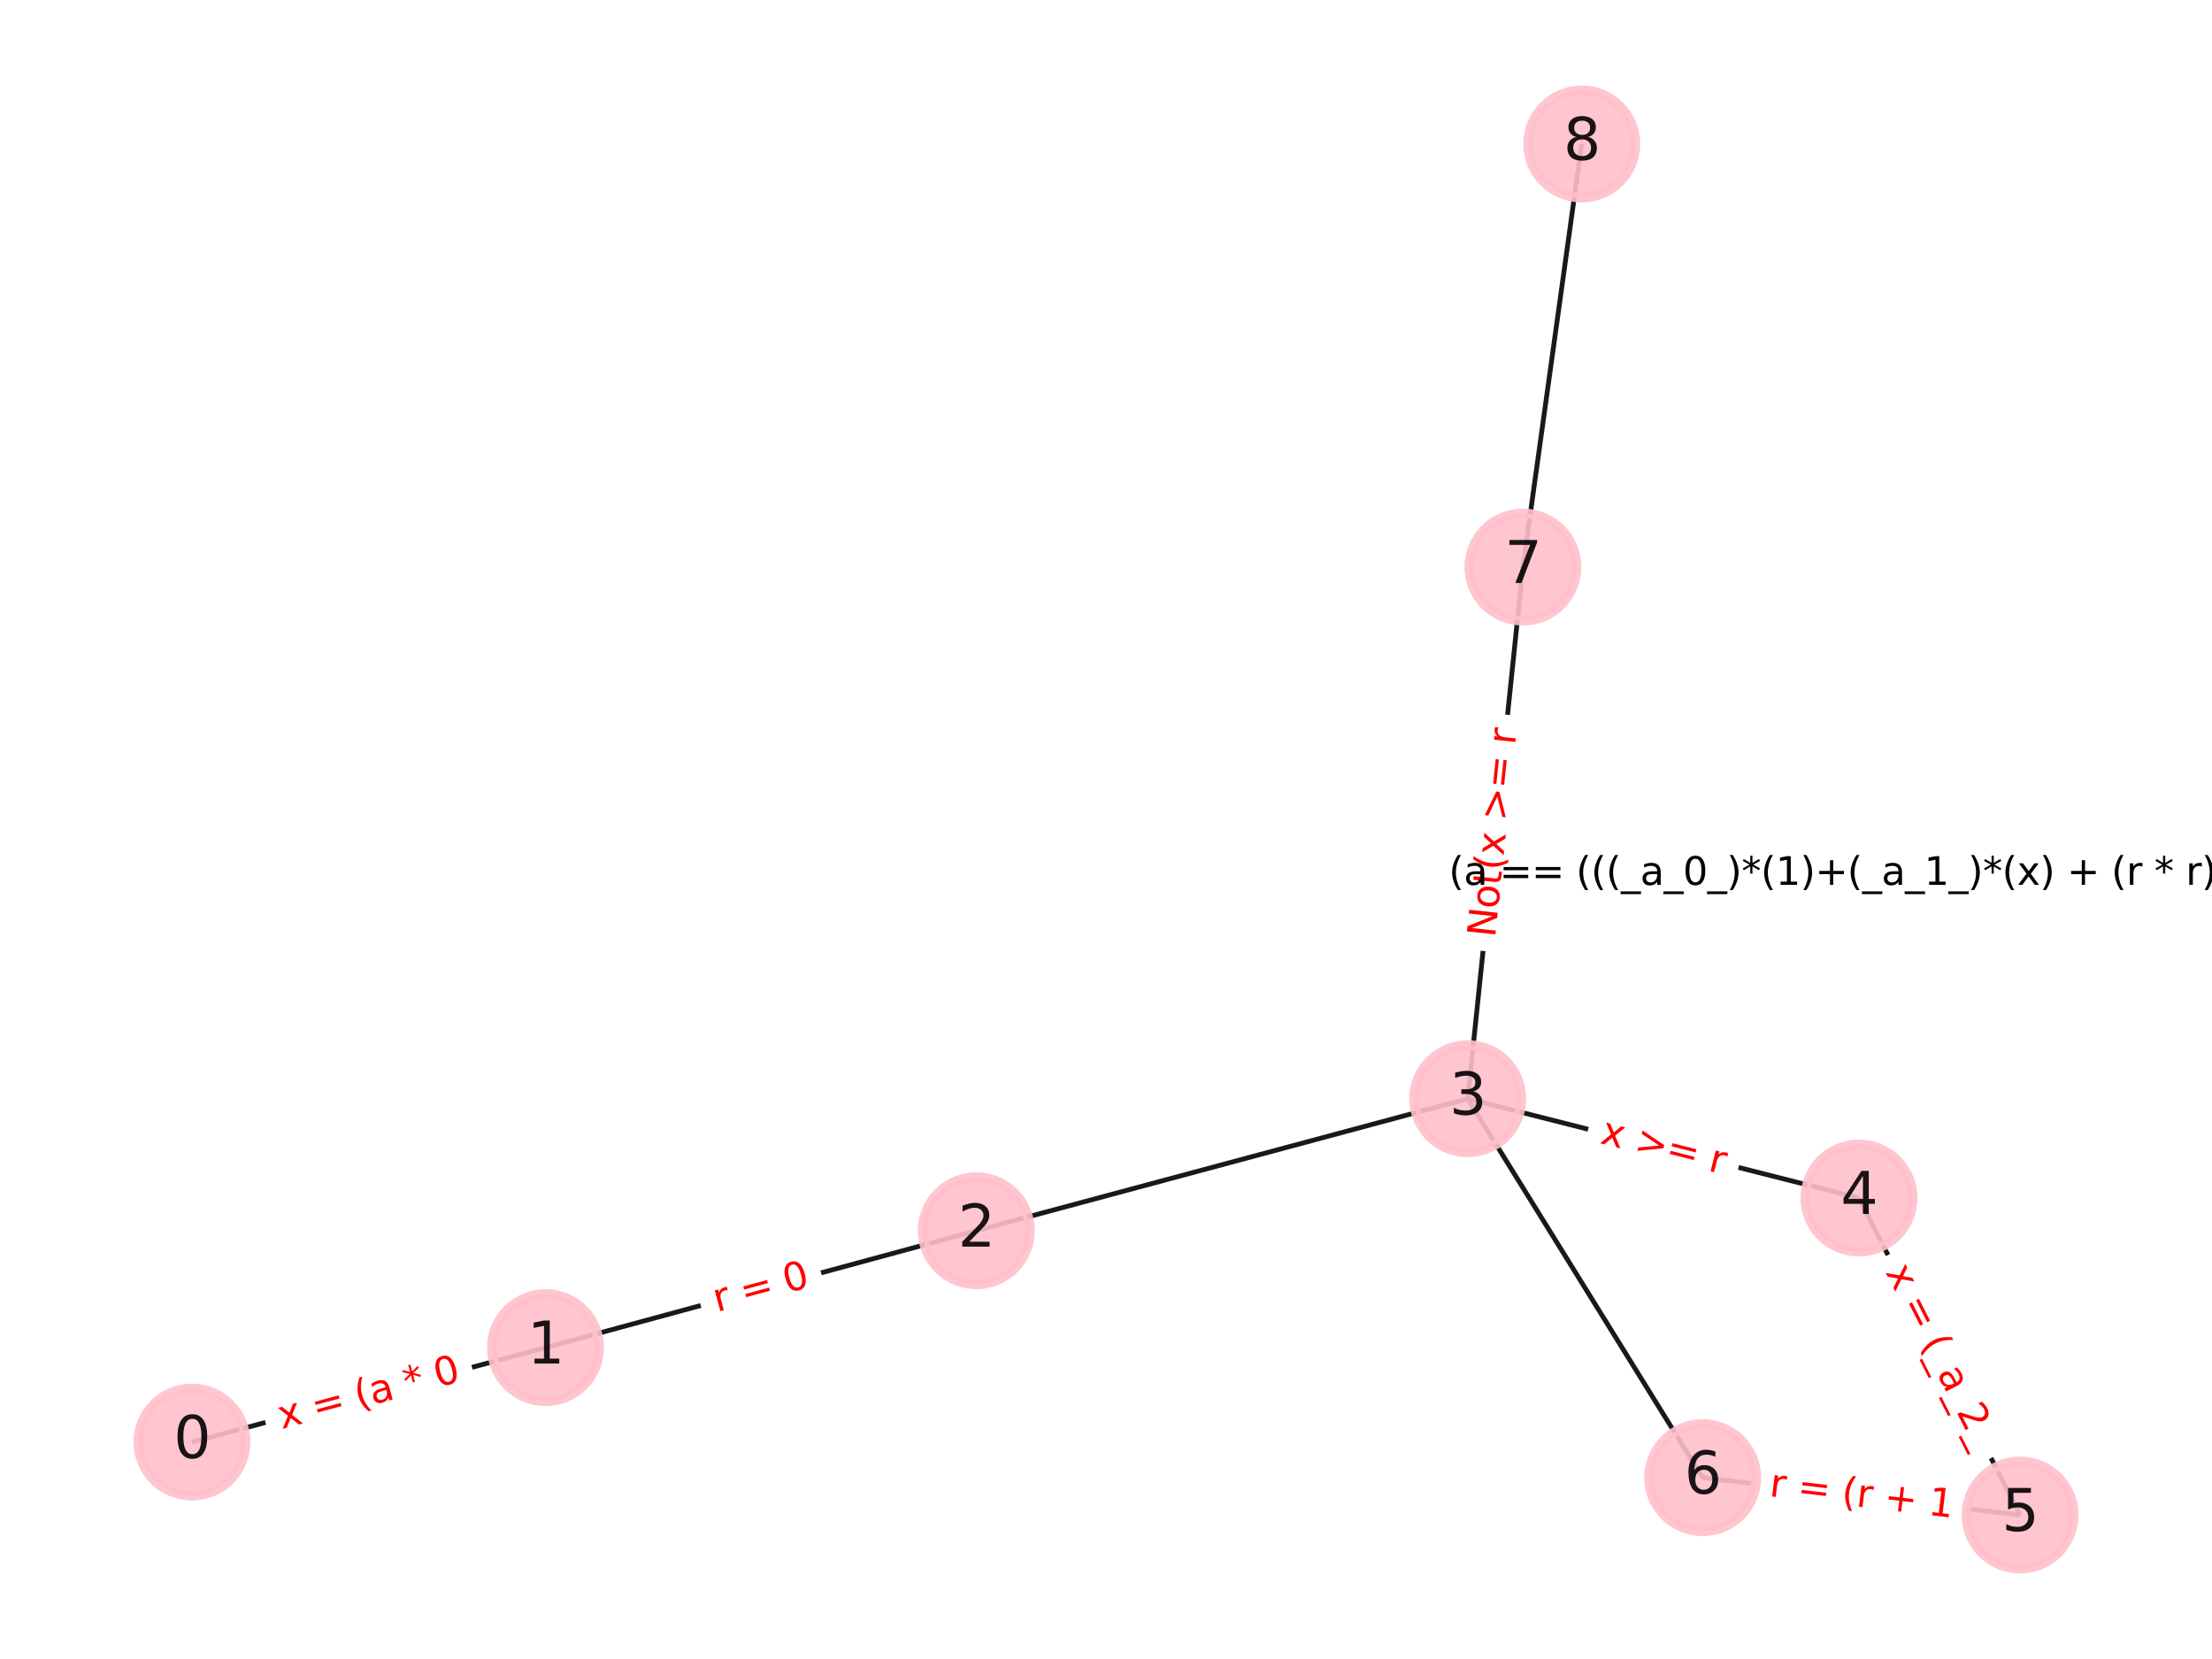 <?xml version="1.0" encoding="utf-8" standalone="no"?>
<!DOCTYPE svg PUBLIC "-//W3C//DTD SVG 1.1//EN"
  "http://www.w3.org/Graphics/SVG/1.1/DTD/svg11.dtd">
<svg xmlns:xlink="http://www.w3.org/1999/xlink" width="460.8pt" height="345.6pt" viewBox="0 0 460.8 345.6" xmlns="http://www.w3.org/2000/svg" version="1.1">
 <defs>
  <style type="text/css">*{stroke-linejoin: round; stroke-linecap: butt}</style>
 </defs>
 <g id="figure_1">
  <g id="patch_1">
   <path d="M 0 345.6 
L 460.8 345.6 
L 460.8 0 
L 0 0 
z
" style="fill: #ffffff"/>
  </g>
  <g id="axes_1">
   <g id="LineCollection_1">
    <path d="M 39.987 300.413 
L 113.64 280.737 
" clip-path="url(#p543427563b)" style="fill: none; stroke: #000000; stroke-opacity: 0.9"/>
    <path d="M 113.64 280.737 
L 203.374 256.387 
" clip-path="url(#p543427563b)" style="fill: none; stroke: #000000; stroke-opacity: 0.9"/>
    <path d="M 203.374 256.387 
L 305.752 228.88 
" clip-path="url(#p543427563b)" style="fill: none; stroke: #000000; stroke-opacity: 0.9"/>
    <path d="M 305.752 228.88 
L 387.26 249.569 
" clip-path="url(#p543427563b)" style="fill: none; stroke: #000000; stroke-opacity: 0.9"/>
    <path d="M 305.752 228.88 
L 354.695 307.817 
" clip-path="url(#p543427563b)" style="fill: none; stroke: #000000; stroke-opacity: 0.9"/>
    <path d="M 305.752 228.88 
L 317.25 118.126 
" clip-path="url(#p543427563b)" style="fill: none; stroke: #000000; stroke-opacity: 0.9"/>
    <path d="M 387.26 249.569 
L 420.813 315.61 
" clip-path="url(#p543427563b)" style="fill: none; stroke: #000000; stroke-opacity: 0.9"/>
    <path d="M 420.813 315.61 
L 354.695 307.817 
" clip-path="url(#p543427563b)" style="fill: none; stroke: #000000; stroke-opacity: 0.9"/>
    <path d="M 317.25 118.126 
L 329.5 29.99 
" clip-path="url(#p543427563b)" style="fill: none; stroke: #000000; stroke-opacity: 0.9"/>
   </g>
   <g id="text_1">
    <g id="patch_2">
     <path d="M 59.727 301.631 
L 97.137 291.637 
Q 99.456 291.018 98.837 288.699 
L 96.838 281.219 
Q 96.219 278.9 93.9 279.52 
L 56.49 289.514 
Q 54.171 290.133 54.79 292.452 
L 56.789 299.932 
Q 57.408 302.251 59.727 301.631 
z
" clip-path="url(#p543427563b)" style="fill: #ffffff; stroke: #ffffff; stroke-linejoin: miter"/>
    </g>
    <g clip-path="url(#p543427563b)">
     <!-- x = (a * 0 -->
     <g style="fill: #ff0000" transform="translate(58.678 297.705)rotate(-14.957)scale(0.08 -0.08)">
      <defs>
       <path id="DejaVuSans-78" d="M 3513 3500 
L 2247 1797 
L 3578 0 
L 2900 0 
L 1881 1375 
L 863 0 
L 184 0 
L 1544 1831 
L 300 3500 
L 978 3500 
L 1906 2253 
L 2834 3500 
L 3513 3500 
z
" transform="scale(0.016)"/>
       <path id="DejaVuSans-20" transform="scale(0.016)"/>
       <path id="DejaVuSans-3d" d="M 678 2906 
L 4684 2906 
L 4684 2381 
L 678 2381 
L 678 2906 
z
M 678 1631 
L 4684 1631 
L 4684 1100 
L 678 1100 
L 678 1631 
z
" transform="scale(0.016)"/>
       <path id="DejaVuSans-28" d="M 1984 4856 
Q 1566 4138 1362 3434 
Q 1159 2731 1159 2009 
Q 1159 1288 1364 580 
Q 1569 -128 1984 -844 
L 1484 -844 
Q 1016 -109 783 600 
Q 550 1309 550 2009 
Q 550 2706 781 3412 
Q 1013 4119 1484 4856 
L 1984 4856 
z
" transform="scale(0.016)"/>
       <path id="DejaVuSans-61" d="M 2194 1759 
Q 1497 1759 1228 1600 
Q 959 1441 959 1056 
Q 959 750 1161 570 
Q 1363 391 1709 391 
Q 2188 391 2477 730 
Q 2766 1069 2766 1631 
L 2766 1759 
L 2194 1759 
z
M 3341 1997 
L 3341 0 
L 2766 0 
L 2766 531 
Q 2569 213 2275 61 
Q 1981 -91 1556 -91 
Q 1019 -91 701 211 
Q 384 513 384 1019 
Q 384 1609 779 1909 
Q 1175 2209 1959 2209 
L 2766 2209 
L 2766 2266 
Q 2766 2663 2505 2880 
Q 2244 3097 1772 3097 
Q 1472 3097 1187 3025 
Q 903 2953 641 2809 
L 641 3341 
Q 956 3463 1253 3523 
Q 1550 3584 1831 3584 
Q 2591 3584 2966 3190 
Q 3341 2797 3341 1997 
z
" transform="scale(0.016)"/>
       <path id="DejaVuSans-2a" d="M 3009 3897 
L 1888 3291 
L 3009 2681 
L 2828 2375 
L 1778 3009 
L 1778 1831 
L 1422 1831 
L 1422 3009 
L 372 2375 
L 191 2681 
L 1313 3291 
L 191 3897 
L 372 4206 
L 1422 3572 
L 1422 4750 
L 1778 4750 
L 1778 3572 
L 2828 4206 
L 3009 3897 
z
" transform="scale(0.016)"/>
       <path id="DejaVuSans-30" d="M 2034 4250 
Q 1547 4250 1301 3770 
Q 1056 3291 1056 2328 
Q 1056 1369 1301 889 
Q 1547 409 2034 409 
Q 2525 409 2770 889 
Q 3016 1369 3016 2328 
Q 3016 3291 2770 3770 
Q 2525 4250 2034 4250 
z
M 2034 4750 
Q 2819 4750 3233 4129 
Q 3647 3509 3647 2328 
Q 3647 1150 3233 529 
Q 2819 -91 2034 -91 
Q 1250 -91 836 529 
Q 422 1150 422 2328 
Q 422 3509 836 4129 
Q 1250 4750 2034 4750 
z
" transform="scale(0.016)"/>
      </defs>
      <use xlink:href="#DejaVuSans-78"/>
      <use xlink:href="#DejaVuSans-20" x="59.18"/>
      <use xlink:href="#DejaVuSans-3d" x="90.967"/>
      <use xlink:href="#DejaVuSans-20" x="174.756"/>
      <use xlink:href="#DejaVuSans-28" x="206.543"/>
      <use xlink:href="#DejaVuSans-61" x="245.557"/>
      <use xlink:href="#DejaVuSans-20" x="306.836"/>
      <use xlink:href="#DejaVuSans-2a" x="338.623"/>
      <use xlink:href="#DejaVuSans-20" x="388.623"/>
      <use xlink:href="#DejaVuSans-30" x="420.41"/>
     </g>
    </g>
   </g>
   <g id="text_2">
    <g id="patch_3">
     <path d="M 150.418 277.255 
L 169.881 271.974 
Q 172.197 271.345 171.569 269.029 
L 169.541 261.557 
Q 168.913 259.24 166.596 259.869 
L 147.133 265.151 
Q 144.817 265.779 145.445 268.095 
L 147.473 275.568 
Q 148.101 277.884 150.418 277.255 
z
" clip-path="url(#p543427563b)" style="fill: #ffffff; stroke: #ffffff; stroke-linejoin: miter"/>
    </g>
    <g clip-path="url(#p543427563b)">
     <!-- r = 0 -->
     <g style="fill: #ff0000" transform="translate(149.353 273.333)rotate(-15.182)scale(0.08 -0.08)">
      <defs>
       <path id="DejaVuSans-72" d="M 2631 2963 
Q 2534 3019 2420 3045 
Q 2306 3072 2169 3072 
Q 1681 3072 1420 2755 
Q 1159 2438 1159 1844 
L 1159 0 
L 581 0 
L 581 3500 
L 1159 3500 
L 1159 2956 
Q 1341 3275 1631 3429 
Q 1922 3584 2338 3584 
Q 2397 3584 2469 3576 
Q 2541 3569 2628 3553 
L 2631 2963 
z
" transform="scale(0.016)"/>
      </defs>
      <use xlink:href="#DejaVuSans-72"/>
      <use xlink:href="#DejaVuSans-20" x="41.113"/>
      <use xlink:href="#DejaVuSans-3d" x="72.9"/>
      <use xlink:href="#DejaVuSans-20" x="156.689"/>
      <use xlink:href="#DejaVuSans-30" x="188.477"/>
     </g>
    </g>
   </g>
   <g id="text_3">
    <g id="patch_4">
     <path d="M 332.112 242.041 
L 357.813 248.565 
Q 360.14 249.156 360.73 246.829 
L 362.635 239.325 
Q 363.226 236.999 360.899 236.408 
L 335.198 229.884 
Q 332.872 229.294 332.281 231.62 
L 330.377 239.125 
Q 329.786 241.451 332.112 242.041 
z
" clip-path="url(#p543427563b)" style="fill: #ffffff; stroke: #ffffff; stroke-linejoin: miter"/>
    </g>
    <g clip-path="url(#p543427563b)">
     <!-- x &gt;= r -->
     <g style="fill: #ff0000" transform="translate(333.112 238.103)rotate(-345.757)scale(0.08 -0.08)">
      <defs>
       <path id="DejaVuSans-3e" d="M 678 3150 
L 678 3719 
L 4684 2266 
L 4684 1747 
L 678 294 
L 678 863 
L 3897 2003 
L 678 3150 
z
" transform="scale(0.016)"/>
      </defs>
      <use xlink:href="#DejaVuSans-78"/>
      <use xlink:href="#DejaVuSans-20" x="59.18"/>
      <use xlink:href="#DejaVuSans-3e" x="90.967"/>
      <use xlink:href="#DejaVuSans-3d" x="174.756"/>
      <use xlink:href="#DejaVuSans-20" x="258.545"/>
      <use xlink:href="#DejaVuSans-72" x="290.332"/>
     </g>
    </g>
   </g>
   <g id="text_4">
    <g id="patch_5">
     <path d="M 388.92 266.918 
L 407.78 304.039 
Q 408.867 306.179 411.007 305.092 
L 418.1 301.488 
Q 420.24 300.401 419.153 298.261 
L 400.293 261.14 
Q 399.206 259 397.066 260.088 
L 389.973 263.691 
Q 387.833 264.779 388.92 266.918 
z
" clip-path="url(#p543427563b)" style="fill: #ffffff; stroke: #ffffff; stroke-linejoin: miter"/>
    </g>
    <g clip-path="url(#p543427563b)">
     <!-- x = (_a_2_ -->
     <g style="fill: #ff0000" transform="translate(392.742 264.977)rotate(-296.934)scale(0.08 -0.08)">
      <defs>
       <path id="DejaVuSans-5f" d="M 3263 -1063 
L 3263 -1509 
L -63 -1509 
L -63 -1063 
L 3263 -1063 
z
" transform="scale(0.016)"/>
       <path id="DejaVuSans-32" d="M 1228 531 
L 3431 531 
L 3431 0 
L 469 0 
L 469 531 
Q 828 903 1448 1529 
Q 2069 2156 2228 2338 
Q 2531 2678 2651 2914 
Q 2772 3150 2772 3378 
Q 2772 3750 2511 3984 
Q 2250 4219 1831 4219 
Q 1534 4219 1204 4116 
Q 875 4013 500 3803 
L 500 4441 
Q 881 4594 1212 4672 
Q 1544 4750 1819 4750 
Q 2544 4750 2975 4387 
Q 3406 4025 3406 3419 
Q 3406 3131 3298 2873 
Q 3191 2616 2906 2266 
Q 2828 2175 2409 1742 
Q 1991 1309 1228 531 
z
" transform="scale(0.016)"/>
      </defs>
      <use xlink:href="#DejaVuSans-78"/>
      <use xlink:href="#DejaVuSans-20" x="59.18"/>
      <use xlink:href="#DejaVuSans-3d" x="90.967"/>
      <use xlink:href="#DejaVuSans-20" x="174.756"/>
      <use xlink:href="#DejaVuSans-28" x="206.543"/>
      <use xlink:href="#DejaVuSans-5f" x="245.557"/>
      <use xlink:href="#DejaVuSans-61" x="295.557"/>
      <use xlink:href="#DejaVuSans-5f" x="356.836"/>
      <use xlink:href="#DejaVuSans-32" x="406.836"/>
      <use xlink:href="#DejaVuSans-5f" x="470.459"/>
     </g>
    </g>
   </g>
   <g id="text_5">
    <g id="patch_6">
     <path d="M 367.969 315.696 
L 406.071 320.187 
Q 408.455 320.468 408.736 318.085 
L 409.642 310.395 
Q 409.923 308.012 407.539 307.731 
L 369.437 303.24 
Q 367.053 302.959 366.772 305.343 
L 365.866 313.032 
Q 365.585 315.415 367.969 315.696 
z
" clip-path="url(#p543427563b)" style="fill: #ffffff; stroke: #ffffff; stroke-linejoin: miter"/>
    </g>
    <g clip-path="url(#p543427563b)">
     <!-- r = (r + 1 -->
     <g style="fill: #ff0000" transform="translate(368.444 311.661)rotate(-353.278)scale(0.08 -0.08)">
      <defs>
       <path id="DejaVuSans-2b" d="M 2944 4013 
L 2944 2272 
L 4684 2272 
L 4684 1741 
L 2944 1741 
L 2944 0 
L 2419 0 
L 2419 1741 
L 678 1741 
L 678 2272 
L 2419 2272 
L 2419 4013 
L 2944 4013 
z
" transform="scale(0.016)"/>
       <path id="DejaVuSans-31" d="M 794 531 
L 1825 531 
L 1825 4091 
L 703 3866 
L 703 4441 
L 1819 4666 
L 2450 4666 
L 2450 531 
L 3481 531 
L 3481 0 
L 794 0 
L 794 531 
z
" transform="scale(0.016)"/>
      </defs>
      <use xlink:href="#DejaVuSans-72"/>
      <use xlink:href="#DejaVuSans-20" x="41.113"/>
      <use xlink:href="#DejaVuSans-3d" x="72.9"/>
      <use xlink:href="#DejaVuSans-20" x="156.689"/>
      <use xlink:href="#DejaVuSans-28" x="188.477"/>
      <use xlink:href="#DejaVuSans-72" x="227.49"/>
      <use xlink:href="#DejaVuSans-20" x="268.604"/>
      <use xlink:href="#DejaVuSans-2b" x="300.391"/>
      <use xlink:href="#DejaVuSans-20" x="384.18"/>
      <use xlink:href="#DejaVuSans-31" x="415.967"/>
     </g>
    </g>
   </g>
   <g id="text_6">
    <g id="patch_7">
     <path d="M 315.485 195.861 
L 319.993 152.44 
Q 320.241 150.053 317.853 149.805 
L 310.152 149.006 
Q 307.765 148.758 307.517 151.145 
L 303.009 194.566 
Q 302.761 196.953 305.149 197.201 
L 312.85 198 
Q 315.237 198.248 315.485 195.861 
z
" clip-path="url(#p543427563b)" style="fill: #ffffff; stroke: #ffffff; stroke-linejoin: miter"/>
    </g>
    <g clip-path="url(#p543427563b)">
     <!-- Not(x &gt;= r -->
     <g style="fill: #ff0000" transform="translate(311.443 195.441)rotate(-84.073)scale(0.08 -0.08)">
      <defs>
       <path id="DejaVuSans-4e" d="M 628 4666 
L 1478 4666 
L 3547 763 
L 3547 4666 
L 4159 4666 
L 4159 0 
L 3309 0 
L 1241 3903 
L 1241 0 
L 628 0 
L 628 4666 
z
" transform="scale(0.016)"/>
       <path id="DejaVuSans-6f" d="M 1959 3097 
Q 1497 3097 1228 2736 
Q 959 2375 959 1747 
Q 959 1119 1226 758 
Q 1494 397 1959 397 
Q 2419 397 2687 759 
Q 2956 1122 2956 1747 
Q 2956 2369 2687 2733 
Q 2419 3097 1959 3097 
z
M 1959 3584 
Q 2709 3584 3137 3096 
Q 3566 2609 3566 1747 
Q 3566 888 3137 398 
Q 2709 -91 1959 -91 
Q 1206 -91 779 398 
Q 353 888 353 1747 
Q 353 2609 779 3096 
Q 1206 3584 1959 3584 
z
" transform="scale(0.016)"/>
       <path id="DejaVuSans-74" d="M 1172 4494 
L 1172 3500 
L 2356 3500 
L 2356 3053 
L 1172 3053 
L 1172 1153 
Q 1172 725 1289 603 
Q 1406 481 1766 481 
L 2356 481 
L 2356 0 
L 1766 0 
Q 1100 0 847 248 
Q 594 497 594 1153 
L 594 3053 
L 172 3053 
L 172 3500 
L 594 3500 
L 594 4494 
L 1172 4494 
z
" transform="scale(0.016)"/>
      </defs>
      <use xlink:href="#DejaVuSans-4e"/>
      <use xlink:href="#DejaVuSans-6f" x="74.805"/>
      <use xlink:href="#DejaVuSans-74" x="135.986"/>
      <use xlink:href="#DejaVuSans-28" x="175.195"/>
      <use xlink:href="#DejaVuSans-78" x="214.209"/>
      <use xlink:href="#DejaVuSans-20" x="273.389"/>
      <use xlink:href="#DejaVuSans-3e" x="305.176"/>
      <use xlink:href="#DejaVuSans-3d" x="388.965"/>
      <use xlink:href="#DejaVuSans-20" x="472.754"/>
      <use xlink:href="#DejaVuSans-72" x="504.541"/>
     </g>
    </g>
   </g>
   <g id="PathCollection_1">
    <defs>
     <path id="m297aaf8d43" d="M 0 11.18 
C 2.965 11.18 5.809 10.002 7.906 7.906 
C 10.002 5.809 11.18 2.965 11.18 0 
C 11.18 -2.965 10.002 -5.809 7.906 -7.906 
C 5.809 -10.002 2.965 -11.18 0 -11.18 
C -2.965 -11.18 -5.809 -10.002 -7.906 -7.906 
C -10.002 -5.809 -11.18 -2.965 -11.18 0 
C -11.18 2.965 -10.002 5.809 -7.906 7.906 
C -5.809 10.002 -2.965 11.18 0 11.18 
z
" style="stroke: #ffc0cb; stroke-opacity: 0.9; stroke-width: 2"/>
    </defs>
    <g clip-path="url(#p543427563b)">
     <use xlink:href="#m297aaf8d43" x="39.987" y="300.413" style="fill: #ffc0cb; fill-opacity: 0.9; stroke: #ffc0cb; stroke-opacity: 0.9; stroke-width: 2"/>
     <use xlink:href="#m297aaf8d43" x="113.64" y="280.737" style="fill: #ffc0cb; fill-opacity: 0.9; stroke: #ffc0cb; stroke-opacity: 0.9; stroke-width: 2"/>
     <use xlink:href="#m297aaf8d43" x="203.374" y="256.387" style="fill: #ffc0cb; fill-opacity: 0.9; stroke: #ffc0cb; stroke-opacity: 0.9; stroke-width: 2"/>
     <use xlink:href="#m297aaf8d43" x="305.752" y="228.88" style="fill: #ffc0cb; fill-opacity: 0.9; stroke: #ffc0cb; stroke-opacity: 0.9; stroke-width: 2"/>
     <use xlink:href="#m297aaf8d43" x="387.26" y="249.569" style="fill: #ffc0cb; fill-opacity: 0.9; stroke: #ffc0cb; stroke-opacity: 0.9; stroke-width: 2"/>
     <use xlink:href="#m297aaf8d43" x="420.813" y="315.61" style="fill: #ffc0cb; fill-opacity: 0.9; stroke: #ffc0cb; stroke-opacity: 0.9; stroke-width: 2"/>
     <use xlink:href="#m297aaf8d43" x="354.695" y="307.817" style="fill: #ffc0cb; fill-opacity: 0.9; stroke: #ffc0cb; stroke-opacity: 0.9; stroke-width: 2"/>
     <use xlink:href="#m297aaf8d43" x="317.25" y="118.126" style="fill: #ffc0cb; fill-opacity: 0.9; stroke: #ffc0cb; stroke-opacity: 0.9; stroke-width: 2"/>
     <use xlink:href="#m297aaf8d43" x="329.5" y="29.99" style="fill: #ffc0cb; fill-opacity: 0.9; stroke: #ffc0cb; stroke-opacity: 0.9; stroke-width: 2"/>
    </g>
   </g>
   <g id="text_7">
    <g clip-path="url(#p543427563b)">
     <!-- 0 -->
     <g style="opacity: 0.9" transform="translate(36.169 303.725)scale(0.12 -0.12)">
      <use xlink:href="#DejaVuSans-30"/>
     </g>
    </g>
   </g>
   <g id="text_8">
    <g clip-path="url(#p543427563b)">
     <!-- 1 -->
     <g style="opacity: 0.9" transform="translate(109.823 284.049)scale(0.12 -0.12)">
      <use xlink:href="#DejaVuSans-31"/>
     </g>
    </g>
   </g>
   <g id="text_9">
    <g clip-path="url(#p543427563b)">
     <!-- 2 -->
     <g style="opacity: 0.9" transform="translate(199.556 259.698)scale(0.12 -0.12)">
      <use xlink:href="#DejaVuSans-32"/>
     </g>
    </g>
   </g>
   <g id="text_10">
    <g clip-path="url(#p543427563b)">
     <!-- 3 -->
     <g style="opacity: 0.9" transform="translate(301.934 232.191)scale(0.12 -0.12)">
      <defs>
       <path id="DejaVuSans-33" d="M 2597 2516 
Q 3050 2419 3304 2112 
Q 3559 1806 3559 1356 
Q 3559 666 3084 287 
Q 2609 -91 1734 -91 
Q 1441 -91 1130 -33 
Q 819 25 488 141 
L 488 750 
Q 750 597 1062 519 
Q 1375 441 1716 441 
Q 2309 441 2620 675 
Q 2931 909 2931 1356 
Q 2931 1769 2642 2001 
Q 2353 2234 1838 2234 
L 1294 2234 
L 1294 2753 
L 1863 2753 
Q 2328 2753 2575 2939 
Q 2822 3125 2822 3475 
Q 2822 3834 2567 4026 
Q 2313 4219 1838 4219 
Q 1578 4219 1281 4162 
Q 984 4106 628 3988 
L 628 4550 
Q 988 4650 1302 4700 
Q 1616 4750 1894 4750 
Q 2613 4750 3031 4423 
Q 3450 4097 3450 3541 
Q 3450 3153 3228 2886 
Q 3006 2619 2597 2516 
z
" transform="scale(0.016)"/>
      </defs>
      <use xlink:href="#DejaVuSans-33"/>
     </g>
    </g>
   </g>
   <g id="text_11">
    <g clip-path="url(#p543427563b)">
     <!-- 4 -->
     <g style="opacity: 0.9" transform="translate(383.442 252.881)scale(0.12 -0.12)">
      <defs>
       <path id="DejaVuSans-34" d="M 2419 4116 
L 825 1625 
L 2419 1625 
L 2419 4116 
z
M 2253 4666 
L 3047 4666 
L 3047 1625 
L 3713 1625 
L 3713 1100 
L 3047 1100 
L 3047 0 
L 2419 0 
L 2419 1100 
L 313 1100 
L 313 1709 
L 2253 4666 
z
" transform="scale(0.016)"/>
      </defs>
      <use xlink:href="#DejaVuSans-34"/>
     </g>
    </g>
   </g>
   <g id="text_12">
    <g clip-path="url(#p543427563b)">
     <!-- 5 -->
     <g style="opacity: 0.9" transform="translate(416.996 318.921)scale(0.12 -0.12)">
      <defs>
       <path id="DejaVuSans-35" d="M 691 4666 
L 3169 4666 
L 3169 4134 
L 1269 4134 
L 1269 2991 
Q 1406 3038 1543 3061 
Q 1681 3084 1819 3084 
Q 2600 3084 3056 2656 
Q 3513 2228 3513 1497 
Q 3513 744 3044 326 
Q 2575 -91 1722 -91 
Q 1428 -91 1123 -41 
Q 819 9 494 109 
L 494 744 
Q 775 591 1075 516 
Q 1375 441 1709 441 
Q 2250 441 2565 725 
Q 2881 1009 2881 1497 
Q 2881 1984 2565 2268 
Q 2250 2553 1709 2553 
Q 1456 2553 1204 2497 
Q 953 2441 691 2322 
L 691 4666 
z
" transform="scale(0.016)"/>
      </defs>
      <use xlink:href="#DejaVuSans-35"/>
     </g>
    </g>
   </g>
   <g id="text_13">
    <g clip-path="url(#p543427563b)">
     <!-- 6 -->
     <g style="opacity: 0.9" transform="translate(350.877 311.129)scale(0.12 -0.12)">
      <defs>
       <path id="DejaVuSans-36" d="M 2113 2584 
Q 1688 2584 1439 2293 
Q 1191 2003 1191 1497 
Q 1191 994 1439 701 
Q 1688 409 2113 409 
Q 2538 409 2786 701 
Q 3034 994 3034 1497 
Q 3034 2003 2786 2293 
Q 2538 2584 2113 2584 
z
M 3366 4563 
L 3366 3988 
Q 3128 4100 2886 4159 
Q 2644 4219 2406 4219 
Q 1781 4219 1451 3797 
Q 1122 3375 1075 2522 
Q 1259 2794 1537 2939 
Q 1816 3084 2150 3084 
Q 2853 3084 3261 2657 
Q 3669 2231 3669 1497 
Q 3669 778 3244 343 
Q 2819 -91 2113 -91 
Q 1303 -91 875 529 
Q 447 1150 447 2328 
Q 447 3434 972 4092 
Q 1497 4750 2381 4750 
Q 2619 4750 2861 4703 
Q 3103 4656 3366 4563 
z
" transform="scale(0.016)"/>
      </defs>
      <use xlink:href="#DejaVuSans-36"/>
     </g>
    </g>
   </g>
   <g id="text_14">
    <g clip-path="url(#p543427563b)">
     <!-- 7 -->
     <g style="opacity: 0.9" transform="translate(313.433 121.437)scale(0.12 -0.12)">
      <defs>
       <path id="DejaVuSans-37" d="M 525 4666 
L 3525 4666 
L 3525 4397 
L 1831 0 
L 1172 0 
L 2766 4134 
L 525 4134 
L 525 4666 
z
" transform="scale(0.016)"/>
      </defs>
      <use xlink:href="#DejaVuSans-37"/>
     </g>
    </g>
   </g>
   <g id="text_15">
    <g clip-path="url(#p543427563b)">
     <!-- 8 -->
     <g style="opacity: 0.9" transform="translate(325.682 33.301)scale(0.12 -0.12)">
      <defs>
       <path id="DejaVuSans-38" d="M 2034 2216 
Q 1584 2216 1326 1975 
Q 1069 1734 1069 1313 
Q 1069 891 1326 650 
Q 1584 409 2034 409 
Q 2484 409 2743 651 
Q 3003 894 3003 1313 
Q 3003 1734 2745 1975 
Q 2488 2216 2034 2216 
z
M 1403 2484 
Q 997 2584 770 2862 
Q 544 3141 544 3541 
Q 544 4100 942 4425 
Q 1341 4750 2034 4750 
Q 2731 4750 3128 4425 
Q 3525 4100 3525 3541 
Q 3525 3141 3298 2862 
Q 3072 2584 2669 2484 
Q 3125 2378 3379 2068 
Q 3634 1759 3634 1313 
Q 3634 634 3220 271 
Q 2806 -91 2034 -91 
Q 1263 -91 848 271 
Q 434 634 434 1313 
Q 434 1759 690 2068 
Q 947 2378 1403 2484 
z
M 1172 3481 
Q 1172 3119 1398 2916 
Q 1625 2713 2034 2713 
Q 2441 2713 2670 2916 
Q 2900 3119 2900 3481 
Q 2900 3844 2670 4047 
Q 2441 4250 2034 4250 
Q 1625 4250 1398 4047 
Q 1172 3844 1172 3481 
z
" transform="scale(0.016)"/>
      </defs>
      <use xlink:href="#DejaVuSans-38"/>
     </g>
    </g>
   </g>
   <g id="text_16">
    <g clip-path="url(#p543427563b)">
     <!-- a &gt;= 1 -->
     <g transform="translate(51.207 501.373)scale(0.08 -0.08)">
      <use xlink:href="#DejaVuSans-61"/>
      <use xlink:href="#DejaVuSans-20" x="61.279"/>
      <use xlink:href="#DejaVuSans-3e" x="93.066"/>
      <use xlink:href="#DejaVuSans-3d" x="176.855"/>
      <use xlink:href="#DejaVuSans-20" x="260.645"/>
      <use xlink:href="#DejaVuSans-31" x="292.432"/>
     </g>
    </g>
   </g>
   <g id="text_17">
    <g clip-path="url(#p543427563b)">
     <!-- (a == (((_a_0_)*(1)+(_a_1_)*(x) + (r * r)) - r) and x &gt;= 0) -->
     <g transform="translate(301.8 184.332)scale(0.08 -0.08)">
      <defs>
       <path id="DejaVuSans-29" d="M 513 4856 
L 1013 4856 
Q 1481 4119 1714 3412 
Q 1947 2706 1947 2009 
Q 1947 1309 1714 600 
Q 1481 -109 1013 -844 
L 513 -844 
Q 928 -128 1133 580 
Q 1338 1288 1338 2009 
Q 1338 2731 1133 3434 
Q 928 4138 513 4856 
z
" transform="scale(0.016)"/>
       <path id="DejaVuSans-2d" d="M 313 2009 
L 1997 2009 
L 1997 1497 
L 313 1497 
L 313 2009 
z
" transform="scale(0.016)"/>
       <path id="DejaVuSans-6e" d="M 3513 2113 
L 3513 0 
L 2938 0 
L 2938 2094 
Q 2938 2591 2744 2837 
Q 2550 3084 2163 3084 
Q 1697 3084 1428 2787 
Q 1159 2491 1159 1978 
L 1159 0 
L 581 0 
L 581 3500 
L 1159 3500 
L 1159 2956 
Q 1366 3272 1645 3428 
Q 1925 3584 2291 3584 
Q 2894 3584 3203 3211 
Q 3513 2838 3513 2113 
z
" transform="scale(0.016)"/>
       <path id="DejaVuSans-64" d="M 2906 2969 
L 2906 4863 
L 3481 4863 
L 3481 0 
L 2906 0 
L 2906 525 
Q 2725 213 2448 61 
Q 2172 -91 1784 -91 
Q 1150 -91 751 415 
Q 353 922 353 1747 
Q 353 2572 751 3078 
Q 1150 3584 1784 3584 
Q 2172 3584 2448 3432 
Q 2725 3281 2906 2969 
z
M 947 1747 
Q 947 1113 1208 752 
Q 1469 391 1925 391 
Q 2381 391 2643 752 
Q 2906 1113 2906 1747 
Q 2906 2381 2643 2742 
Q 2381 3103 1925 3103 
Q 1469 3103 1208 2742 
Q 947 2381 947 1747 
z
" transform="scale(0.016)"/>
      </defs>
      <use xlink:href="#DejaVuSans-28"/>
      <use xlink:href="#DejaVuSans-61" x="39.014"/>
      <use xlink:href="#DejaVuSans-20" x="100.293"/>
      <use xlink:href="#DejaVuSans-3d" x="132.08"/>
      <use xlink:href="#DejaVuSans-3d" x="215.869"/>
      <use xlink:href="#DejaVuSans-20" x="299.658"/>
      <use xlink:href="#DejaVuSans-28" x="331.445"/>
      <use xlink:href="#DejaVuSans-28" x="370.459"/>
      <use xlink:href="#DejaVuSans-28" x="409.473"/>
      <use xlink:href="#DejaVuSans-5f" x="448.486"/>
      <use xlink:href="#DejaVuSans-61" x="498.486"/>
      <use xlink:href="#DejaVuSans-5f" x="559.766"/>
      <use xlink:href="#DejaVuSans-30" x="609.766"/>
      <use xlink:href="#DejaVuSans-5f" x="673.389"/>
      <use xlink:href="#DejaVuSans-29" x="723.389"/>
      <use xlink:href="#DejaVuSans-2a" x="762.402"/>
      <use xlink:href="#DejaVuSans-28" x="812.402"/>
      <use xlink:href="#DejaVuSans-31" x="851.416"/>
      <use xlink:href="#DejaVuSans-29" x="915.039"/>
      <use xlink:href="#DejaVuSans-2b" x="954.053"/>
      <use xlink:href="#DejaVuSans-28" x="1037.842"/>
      <use xlink:href="#DejaVuSans-5f" x="1076.855"/>
      <use xlink:href="#DejaVuSans-61" x="1126.855"/>
      <use xlink:href="#DejaVuSans-5f" x="1188.135"/>
      <use xlink:href="#DejaVuSans-31" x="1238.135"/>
      <use xlink:href="#DejaVuSans-5f" x="1301.758"/>
      <use xlink:href="#DejaVuSans-29" x="1351.758"/>
      <use xlink:href="#DejaVuSans-2a" x="1390.771"/>
      <use xlink:href="#DejaVuSans-28" x="1440.771"/>
      <use xlink:href="#DejaVuSans-78" x="1479.785"/>
      <use xlink:href="#DejaVuSans-29" x="1538.965"/>
      <use xlink:href="#DejaVuSans-20" x="1577.979"/>
      <use xlink:href="#DejaVuSans-2b" x="1609.766"/>
      <use xlink:href="#DejaVuSans-20" x="1693.555"/>
      <use xlink:href="#DejaVuSans-28" x="1725.342"/>
      <use xlink:href="#DejaVuSans-72" x="1764.355"/>
      <use xlink:href="#DejaVuSans-20" x="1805.469"/>
      <use xlink:href="#DejaVuSans-2a" x="1837.256"/>
      <use xlink:href="#DejaVuSans-20" x="1887.256"/>
      <use xlink:href="#DejaVuSans-72" x="1919.043"/>
      <use xlink:href="#DejaVuSans-29" x="1960.156"/>
      <use xlink:href="#DejaVuSans-29" x="1999.17"/>
      <use xlink:href="#DejaVuSans-20" x="2038.184"/>
      <use xlink:href="#DejaVuSans-2d" x="2069.971"/>
      <use xlink:href="#DejaVuSans-20" x="2106.055"/>
      <use xlink:href="#DejaVuSans-72" x="2137.842"/>
      <use xlink:href="#DejaVuSans-29" x="2178.955"/>
      <use xlink:href="#DejaVuSans-20" x="2217.969"/>
      <use xlink:href="#DejaVuSans-61" x="2249.756"/>
      <use xlink:href="#DejaVuSans-6e" x="2311.035"/>
      <use xlink:href="#DejaVuSans-64" x="2374.414"/>
      <use xlink:href="#DejaVuSans-20" x="2437.891"/>
      <use xlink:href="#DejaVuSans-78" x="2469.678"/>
      <use xlink:href="#DejaVuSans-20" x="2528.857"/>
      <use xlink:href="#DejaVuSans-3e" x="2560.645"/>
      <use xlink:href="#DejaVuSans-3d" x="2644.434"/>
      <use xlink:href="#DejaVuSans-20" x="2728.223"/>
      <use xlink:href="#DejaVuSans-30" x="2760.01"/>
      <use xlink:href="#DejaVuSans-29" x="2823.633"/>
     </g>
    </g>
   </g>
   <g id="text_18">
    <g clip-path="url(#p543427563b)">
     <!-- (((r * r) - r) &gt;= (a - (2 * r)) and ((r * r) - r) &lt;= a) -->
     <g transform="translate(483.83 361.12)scale(0.08 -0.08)">
      <defs>
       <path id="DejaVuSans-3c" d="M 4684 3150 
L 1459 2003 
L 4684 863 
L 4684 294 
L 678 1747 
L 678 2266 
L 4684 3719 
L 4684 3150 
z
" transform="scale(0.016)"/>
      </defs>
      <use xlink:href="#DejaVuSans-28"/>
      <use xlink:href="#DejaVuSans-28" x="39.014"/>
      <use xlink:href="#DejaVuSans-28" x="78.027"/>
      <use xlink:href="#DejaVuSans-72" x="117.041"/>
      <use xlink:href="#DejaVuSans-20" x="158.154"/>
      <use xlink:href="#DejaVuSans-2a" x="189.941"/>
      <use xlink:href="#DejaVuSans-20" x="239.941"/>
      <use xlink:href="#DejaVuSans-72" x="271.729"/>
      <use xlink:href="#DejaVuSans-29" x="312.842"/>
      <use xlink:href="#DejaVuSans-20" x="351.855"/>
      <use xlink:href="#DejaVuSans-2d" x="383.643"/>
      <use xlink:href="#DejaVuSans-20" x="419.727"/>
      <use xlink:href="#DejaVuSans-72" x="451.514"/>
      <use xlink:href="#DejaVuSans-29" x="492.627"/>
      <use xlink:href="#DejaVuSans-20" x="531.641"/>
      <use xlink:href="#DejaVuSans-3e" x="563.428"/>
      <use xlink:href="#DejaVuSans-3d" x="647.217"/>
      <use xlink:href="#DejaVuSans-20" x="731.006"/>
      <use xlink:href="#DejaVuSans-28" x="762.793"/>
      <use xlink:href="#DejaVuSans-61" x="801.807"/>
      <use xlink:href="#DejaVuSans-20" x="863.086"/>
      <use xlink:href="#DejaVuSans-2d" x="894.873"/>
      <use xlink:href="#DejaVuSans-20" x="930.957"/>
      <use xlink:href="#DejaVuSans-28" x="962.744"/>
      <use xlink:href="#DejaVuSans-32" x="1001.758"/>
      <use xlink:href="#DejaVuSans-20" x="1065.381"/>
      <use xlink:href="#DejaVuSans-2a" x="1097.168"/>
      <use xlink:href="#DejaVuSans-20" x="1147.168"/>
      <use xlink:href="#DejaVuSans-72" x="1178.955"/>
      <use xlink:href="#DejaVuSans-29" x="1220.068"/>
      <use xlink:href="#DejaVuSans-29" x="1259.082"/>
      <use xlink:href="#DejaVuSans-20" x="1298.096"/>
      <use xlink:href="#DejaVuSans-61" x="1329.883"/>
      <use xlink:href="#DejaVuSans-6e" x="1391.162"/>
      <use xlink:href="#DejaVuSans-64" x="1454.541"/>
      <use xlink:href="#DejaVuSans-20" x="1518.018"/>
      <use xlink:href="#DejaVuSans-28" x="1549.805"/>
      <use xlink:href="#DejaVuSans-28" x="1588.818"/>
      <use xlink:href="#DejaVuSans-72" x="1627.832"/>
      <use xlink:href="#DejaVuSans-20" x="1668.945"/>
      <use xlink:href="#DejaVuSans-2a" x="1700.732"/>
      <use xlink:href="#DejaVuSans-20" x="1750.732"/>
      <use xlink:href="#DejaVuSans-72" x="1782.52"/>
      <use xlink:href="#DejaVuSans-29" x="1823.633"/>
      <use xlink:href="#DejaVuSans-20" x="1862.646"/>
      <use xlink:href="#DejaVuSans-2d" x="1894.434"/>
      <use xlink:href="#DejaVuSans-20" x="1930.518"/>
      <use xlink:href="#DejaVuSans-72" x="1962.305"/>
      <use xlink:href="#DejaVuSans-29" x="2003.418"/>
      <use xlink:href="#DejaVuSans-20" x="2042.432"/>
      <use xlink:href="#DejaVuSans-3c" x="2074.219"/>
      <use xlink:href="#DejaVuSans-3d" x="2158.008"/>
      <use xlink:href="#DejaVuSans-20" x="2241.797"/>
      <use xlink:href="#DejaVuSans-61" x="2273.584"/>
      <use xlink:href="#DejaVuSans-29" x="2334.863"/>
     </g>
    </g>
   </g>
  </g>
 </g>
 <defs>
  <clipPath id="p543427563b">
   <rect x="0" y="0" width="460.8" height="345.6"/>
  </clipPath>
 </defs>
</svg>
